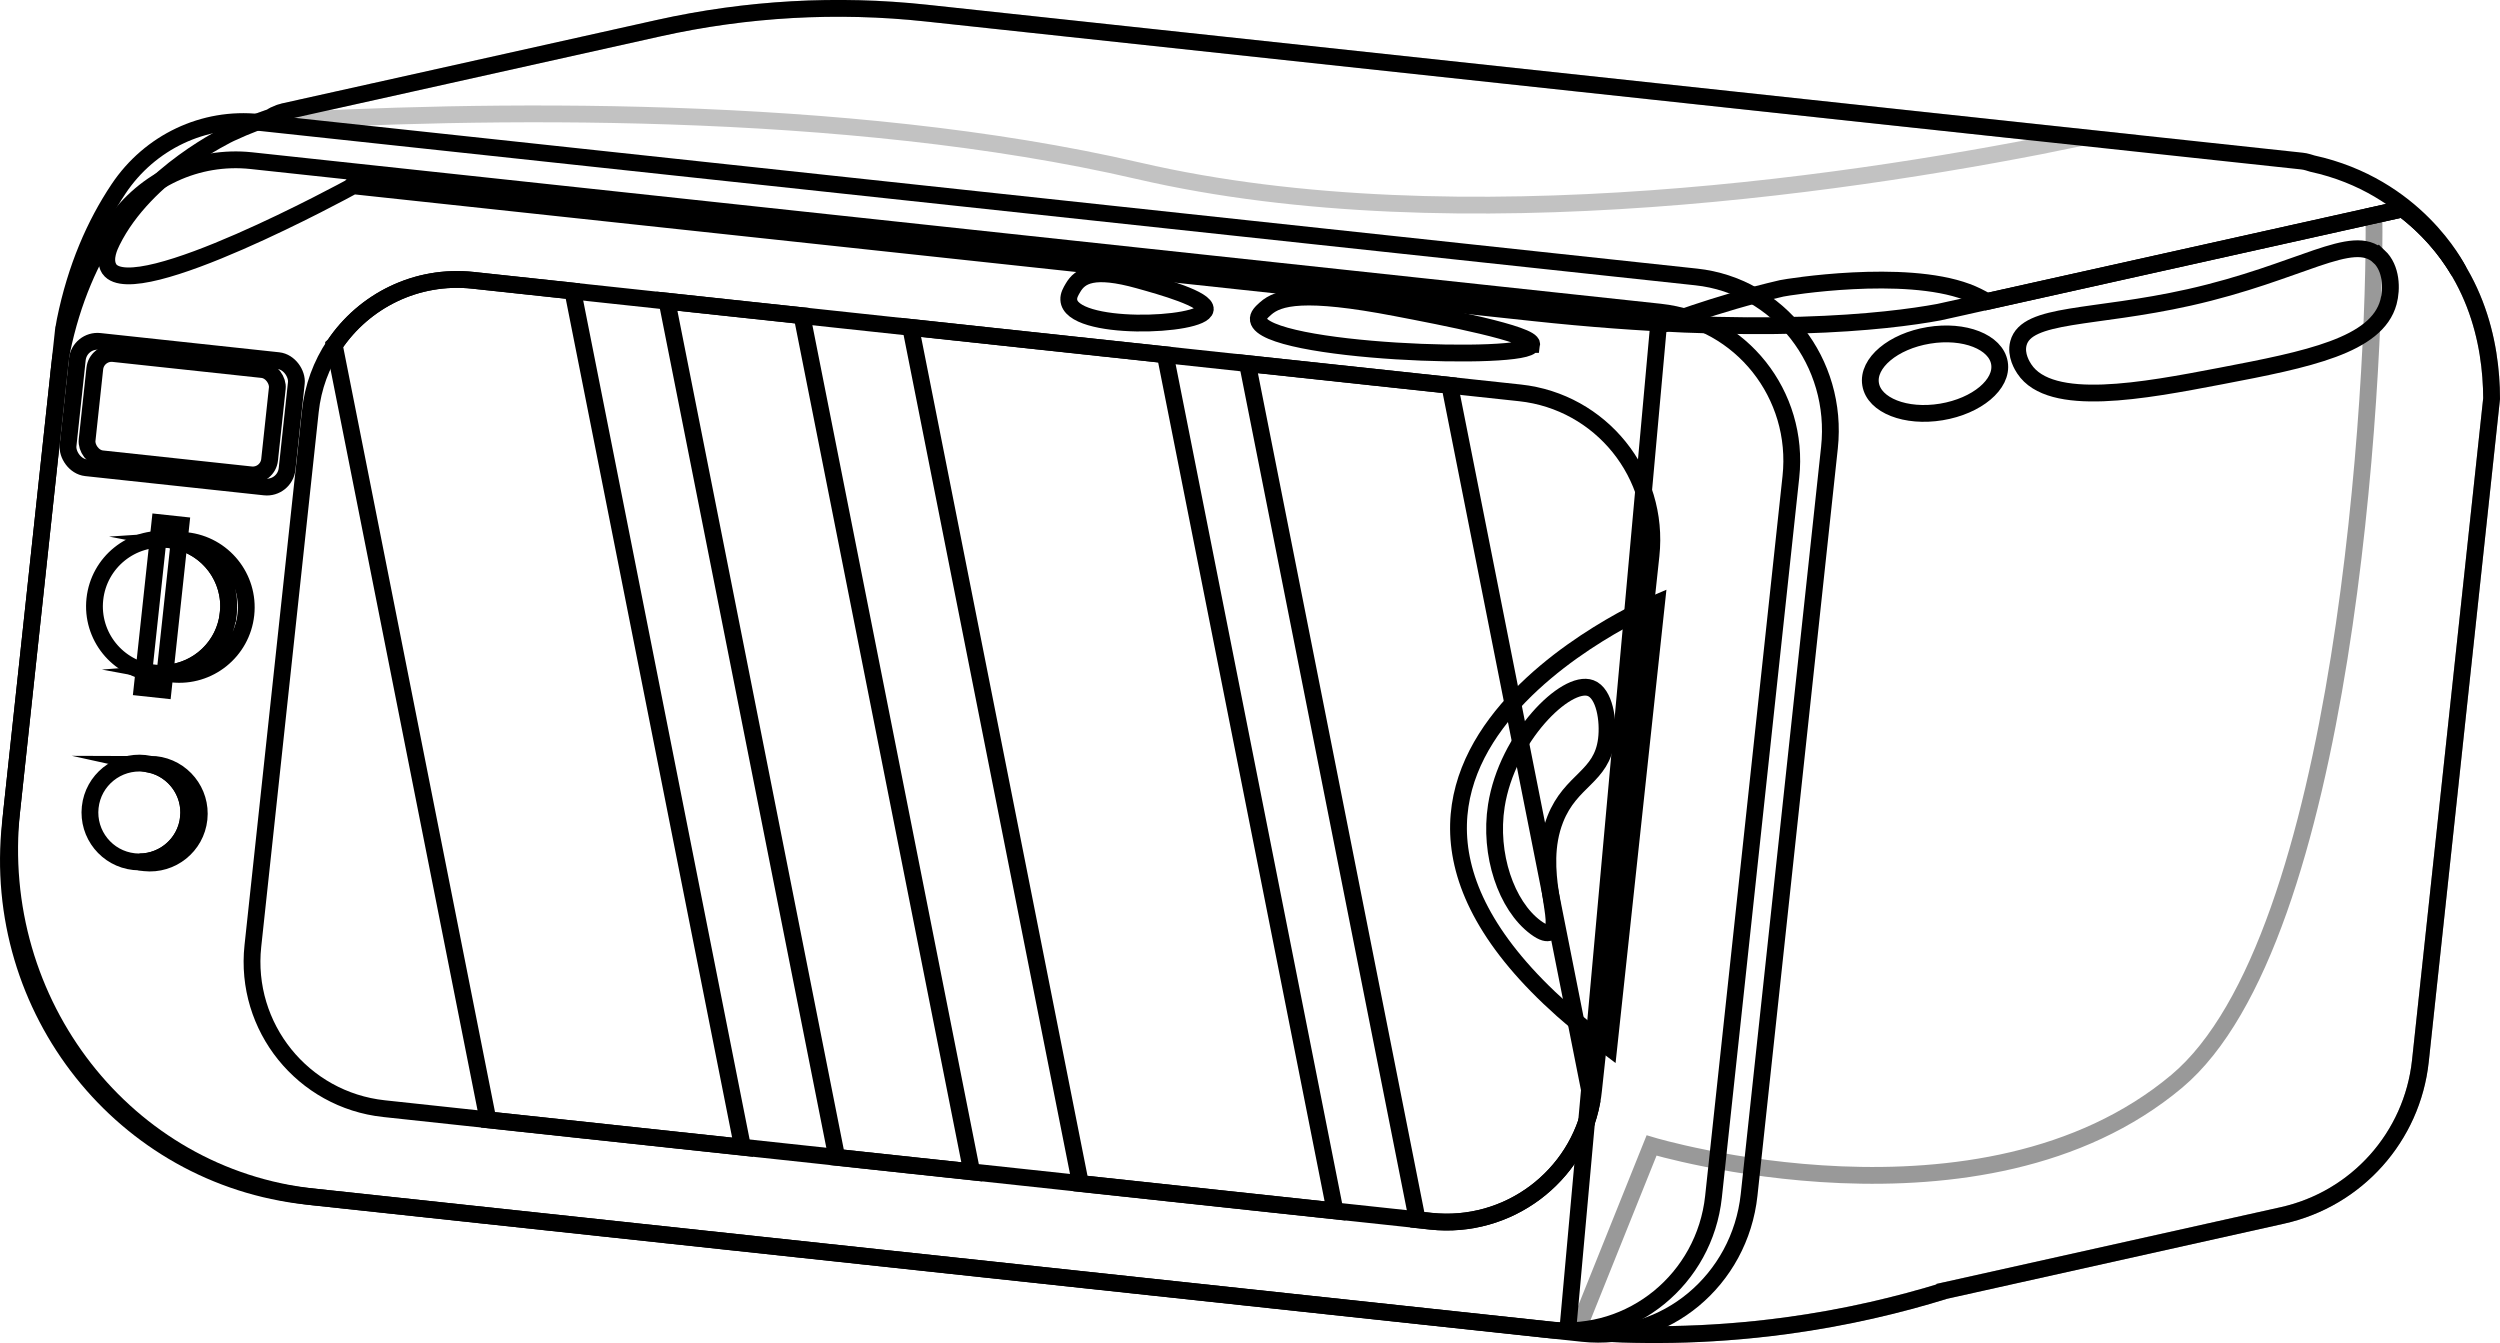 <?xml version="1.0" encoding="UTF-8"?><svg id="Layer_1" xmlns="http://www.w3.org/2000/svg" viewBox="0 0 446.47 239.84"><defs><style>.cls-1{opacity:.24;}.cls-1,.cls-2,.cls-3{fill:none;stroke:#000;stroke-miterlimit:10;stroke-width:3px;}.cls-3{opacity:.4;}</style></defs><g id="microwave"><path class="cls-2" d="m296.18,58.25l-16.21,179.41c.53.04,1.07.09,1.63.14,10.3.82,22.97.9,37.26-1.02,10.87-1.46,20.42-3.79,28.46-6.27,0,0,0-.01,0-.01l60.3-13.44c13.27-2.95,23.17-14.04,24.63-27.55l12.72-118.33c-.03-9.84-2.74-23.91-15.85-33.88l-5.16,1.15-69.12,15.4c-1.16-.68-2.34-1.27-3.56-1.72-11.28-4.21-32.01-.87-33.1-.63-11.93,2.76-22,6.75-22,6.75Z"/><path class="cls-3" d="m281.6,237.79c10.3.82,22.97.9,37.26-1.02,10.87-1.46,20.42-3.79,28.46-6.27,0,0,0-.01,0-.01l60.3-13.44c13.27-2.95,23.17-14.04,24.63-27.55l12.72-118.33c-.03-9.84-2.74-23.91-15.85-33.88l-5.16,1.15c.37,29.81-5.21,129.5-35.21,154.66-34.84,29.22-93.8,11.47-93.8,11.47l-13.34,33.22Z"/><path class="cls-2" d="m19.41,47.85c.04.08.09.14.12.2,4.6,6.43,43.07-14.6,43.07-14.6.09-.1.18-.19.27-.29l185.91,19.99s5.37.58,21.47,2.31l3.63.39c40.15,4.32,63.14,1.61,72.38-.1l4.73-1.05s.07-.02.07-.02l3.77-.84,40.13-8.94,34.15-7.61c4.42,3.36,7.65,7.18,10.01,11.15-.44-.88-7.77-15.21-26.16-19.22-.26-.08-.52-.16-.79-.24-.36-.11-.74-.18-1.11-.22L165.44,2.34c-15.96-1.72-32.11-.81-47.78,2.68l-50.85,11.33s0,0-.01,0l-16.09,3.58c-.25.06-.5.13-.74.21-.06.03-.11.05-.17.06-.55.2-1.04.45-1.47.75-.14.05-.27.09-.41.13-.71.24-1.41.5-2.09.75-1.66.63-3.24,1.3-4.73,2,0,0-15.09,7.12-21.1,19.29-.41.84-1.48,3.06-.59,4.72Z"/><path class="cls-2" d="m11.24,59.79L2.1,144.74c-3.71,34.52,20.41,65.42,53.88,69.02l226.65,24.37c14.79,1.59,28.1-9.48,29.74-24.74l14.35-133.44c1.64-15.25-9.02-28.9-23.8-30.49L46.23,21.86c-9.81-1.05-19.46,3.48-25.07,11.89-4.21,6.3-7.6,14.03-9.53,23.52-.17.83-.29,1.67-.38,2.52Z"/><path class="cls-2" d="m10.66,65.18L1.86,147.02c-3.58,33.26,20.11,63.08,52.92,66.61l222.13,23.88c14.49,1.56,27.52-9.09,29.1-23.78l13.82-128.56c1.58-14.69-8.89-27.87-23.38-29.43L44.87,28.69c-9.61-1.03-19.06,3.32-24.55,11.41-4.11,6.06-7.42,13.51-9.3,22.65-.16.8-.28,1.61-.37,2.43Z"/><path class="cls-2" d="m55.42,73.48l-10.26,95.46c-1.56,14.49,8.93,27.49,23.41,29.05l186.97,20.1c13.79,1.48,26.24-7.95,28.75-21.35.13-.68.23-1.37.3-2.07l10.26-95.46c1.56-14.49-8.93-27.49-23.41-29.05l-186.97-20.1c-10.1-1.09-19.49,3.68-24.77,11.58-2.3,3.43-3.81,7.45-4.28,11.83Z"/><path class="cls-2" d="m25.83,136.33c-4.85-.52-9.2,2.99-9.72,7.83-.52,4.85,2.99,9.2,7.83,9.72,4.85.52,9.2-2.99,9.72-7.83.52-4.85-2.99-9.2-7.83-9.72Z"/><path class="cls-2" d="m30.13,96.37c-6.58-.71-12.48,4.05-13.19,10.63-.71,6.58,4.05,12.48,10.63,13.19,6.58.71,12.48-4.05,13.19-10.63.71-6.58-4.05-12.48-10.63-13.19Z"/><rect class="cls-2" x="12.87" y="62.62" width="39.34" height="22.69" rx="3.62" ry="3.62" transform="translate(56.98 150.99) rotate(-173.86)"/><rect class="cls-2" x="26.96" y="93.47" width="3.78" height="29.63" transform="translate(45.95 219.03) rotate(-173.86)"/><rect class="cls-2" x="16.15" y="64.51" width="32.78" height="18.91" rx="3.02" ry="3.02" transform="translate(56.98 150.99) rotate(-173.86)"/><path class="cls-2" d="m222.78,64.94l30.33,152.9,2.42.26c13.79,1.48,26.24-7.95,28.75-21.35l-25.38-127.93-36.12-3.88Z"/><polygon class="cls-2" points="119.11 53.79 149.44 206.69 173.55 209.28 143.22 56.38 119.11 53.79"/><polygon class="cls-2" points="162.63 58.47 192.96 211.37 238.43 216.26 208.09 63.36 162.63 58.47"/><path class="cls-2" d="m59.7,61.65l27.45,138.34,45.47,4.89-30.33-152.9-17.81-1.92c-10.1-1.09-19.49,3.68-24.77,11.58Z"/><path class="cls-2" d="m295.84,107.69s-73.55,30.97-8.53,79.38l8.53-79.38Z"/><path class="cls-2" d="m424.88,45.81c2.24,2.12,2.31,5.79,1.67,8.15-2.1,7.73-14.36,10.22-29.98,13.2-13.73,2.62-30.41,5.81-35.06-1.28-.3-.46-1.61-2.45-1.04-4.59,1.47-5.48,13.29-4.32,30.46-8.17,20.05-4.5,29.22-11.77,33.94-7.3Z"/><path class="cls-2" d="m334.07,68.62c.62,3.78,6.28,6,12.63,4.95s11.01-4.95,10.38-8.73c-.62-3.78-6.28-6-12.63-4.95-6.36,1.04-11.01,4.95-10.38,8.73Z"/><path class="cls-2" d="m284.07,122.89c-4.37-1.62-14.94,8.84-16.84,21.01-1.35,8.67,1.76,17.83,7.02,21.73,1.36,1.01,2.05,1.06,2.5.88,2.68-1.09-2.64-10.96,1-20.21,2.78-7.06,8.3-7.47,9.14-14.23.42-3.38-.34-8.26-2.82-9.18Z"/><path class="cls-1" d="m45.83,21.85c39.87-2.36,105.03-3.5,157.5,8.66,57.41,13.31,130.34,1.95,168.58-5.97L165.44,2.34c-15.96-1.72-32.11-.81-47.78,2.68l-50.85,11.33s0,0-.01,0l-16.09,3.58c-.25.06-.5.13-.74.21-.06.03-.11.05-.17.06-.55.2-1.04.45-1.47.75-.14.05-.27.09-.41.13-.71.24-1.41.5-2.09.75Z"/><path class="cls-2" d="m273.54,61.52c.28-1.84-16.02-4.97-24.2-6.54-16.43-3.16-21.02-1.94-23.33.12-.7.63-1.42,1.27-1.28,2.05,1.07,5.82,48.34,7.46,48.8,4.37Z"/><path class="cls-2" d="m215.25,55.26c.24-1.84-7.81-4.09-11.86-5.22-8.12-2.27-10.5-.81-11.77,1.36-.39.66-.79,1.34-.75,2.11.23,5.73,23.98,4.84,24.38,1.75Z"/><path class="cls-2" d="m40.76,109.56c.67-6.25-3.59-11.88-9.66-13.04.72-.05,1.45-.05,2.18.03,6.58.71,11.34,6.61,10.63,13.19-.71,6.58-6.61,11.34-13.19,10.63-.33-.04-.65-.09-.97-.15,5.65-.42,10.38-4.82,11-10.66Z"/><path class="cls-2" d="m33.66,146.05c.49-4.53-2.54-8.62-6.9-9.57.31,0,.63.02.95.05,4.85.52,8.35,4.87,7.83,9.72-.52,4.85-4.87,8.35-9.72,7.83-.32-.03-.63-.09-.93-.15,4.45,0,8.29-3.35,8.77-7.88Z"/></g></svg>